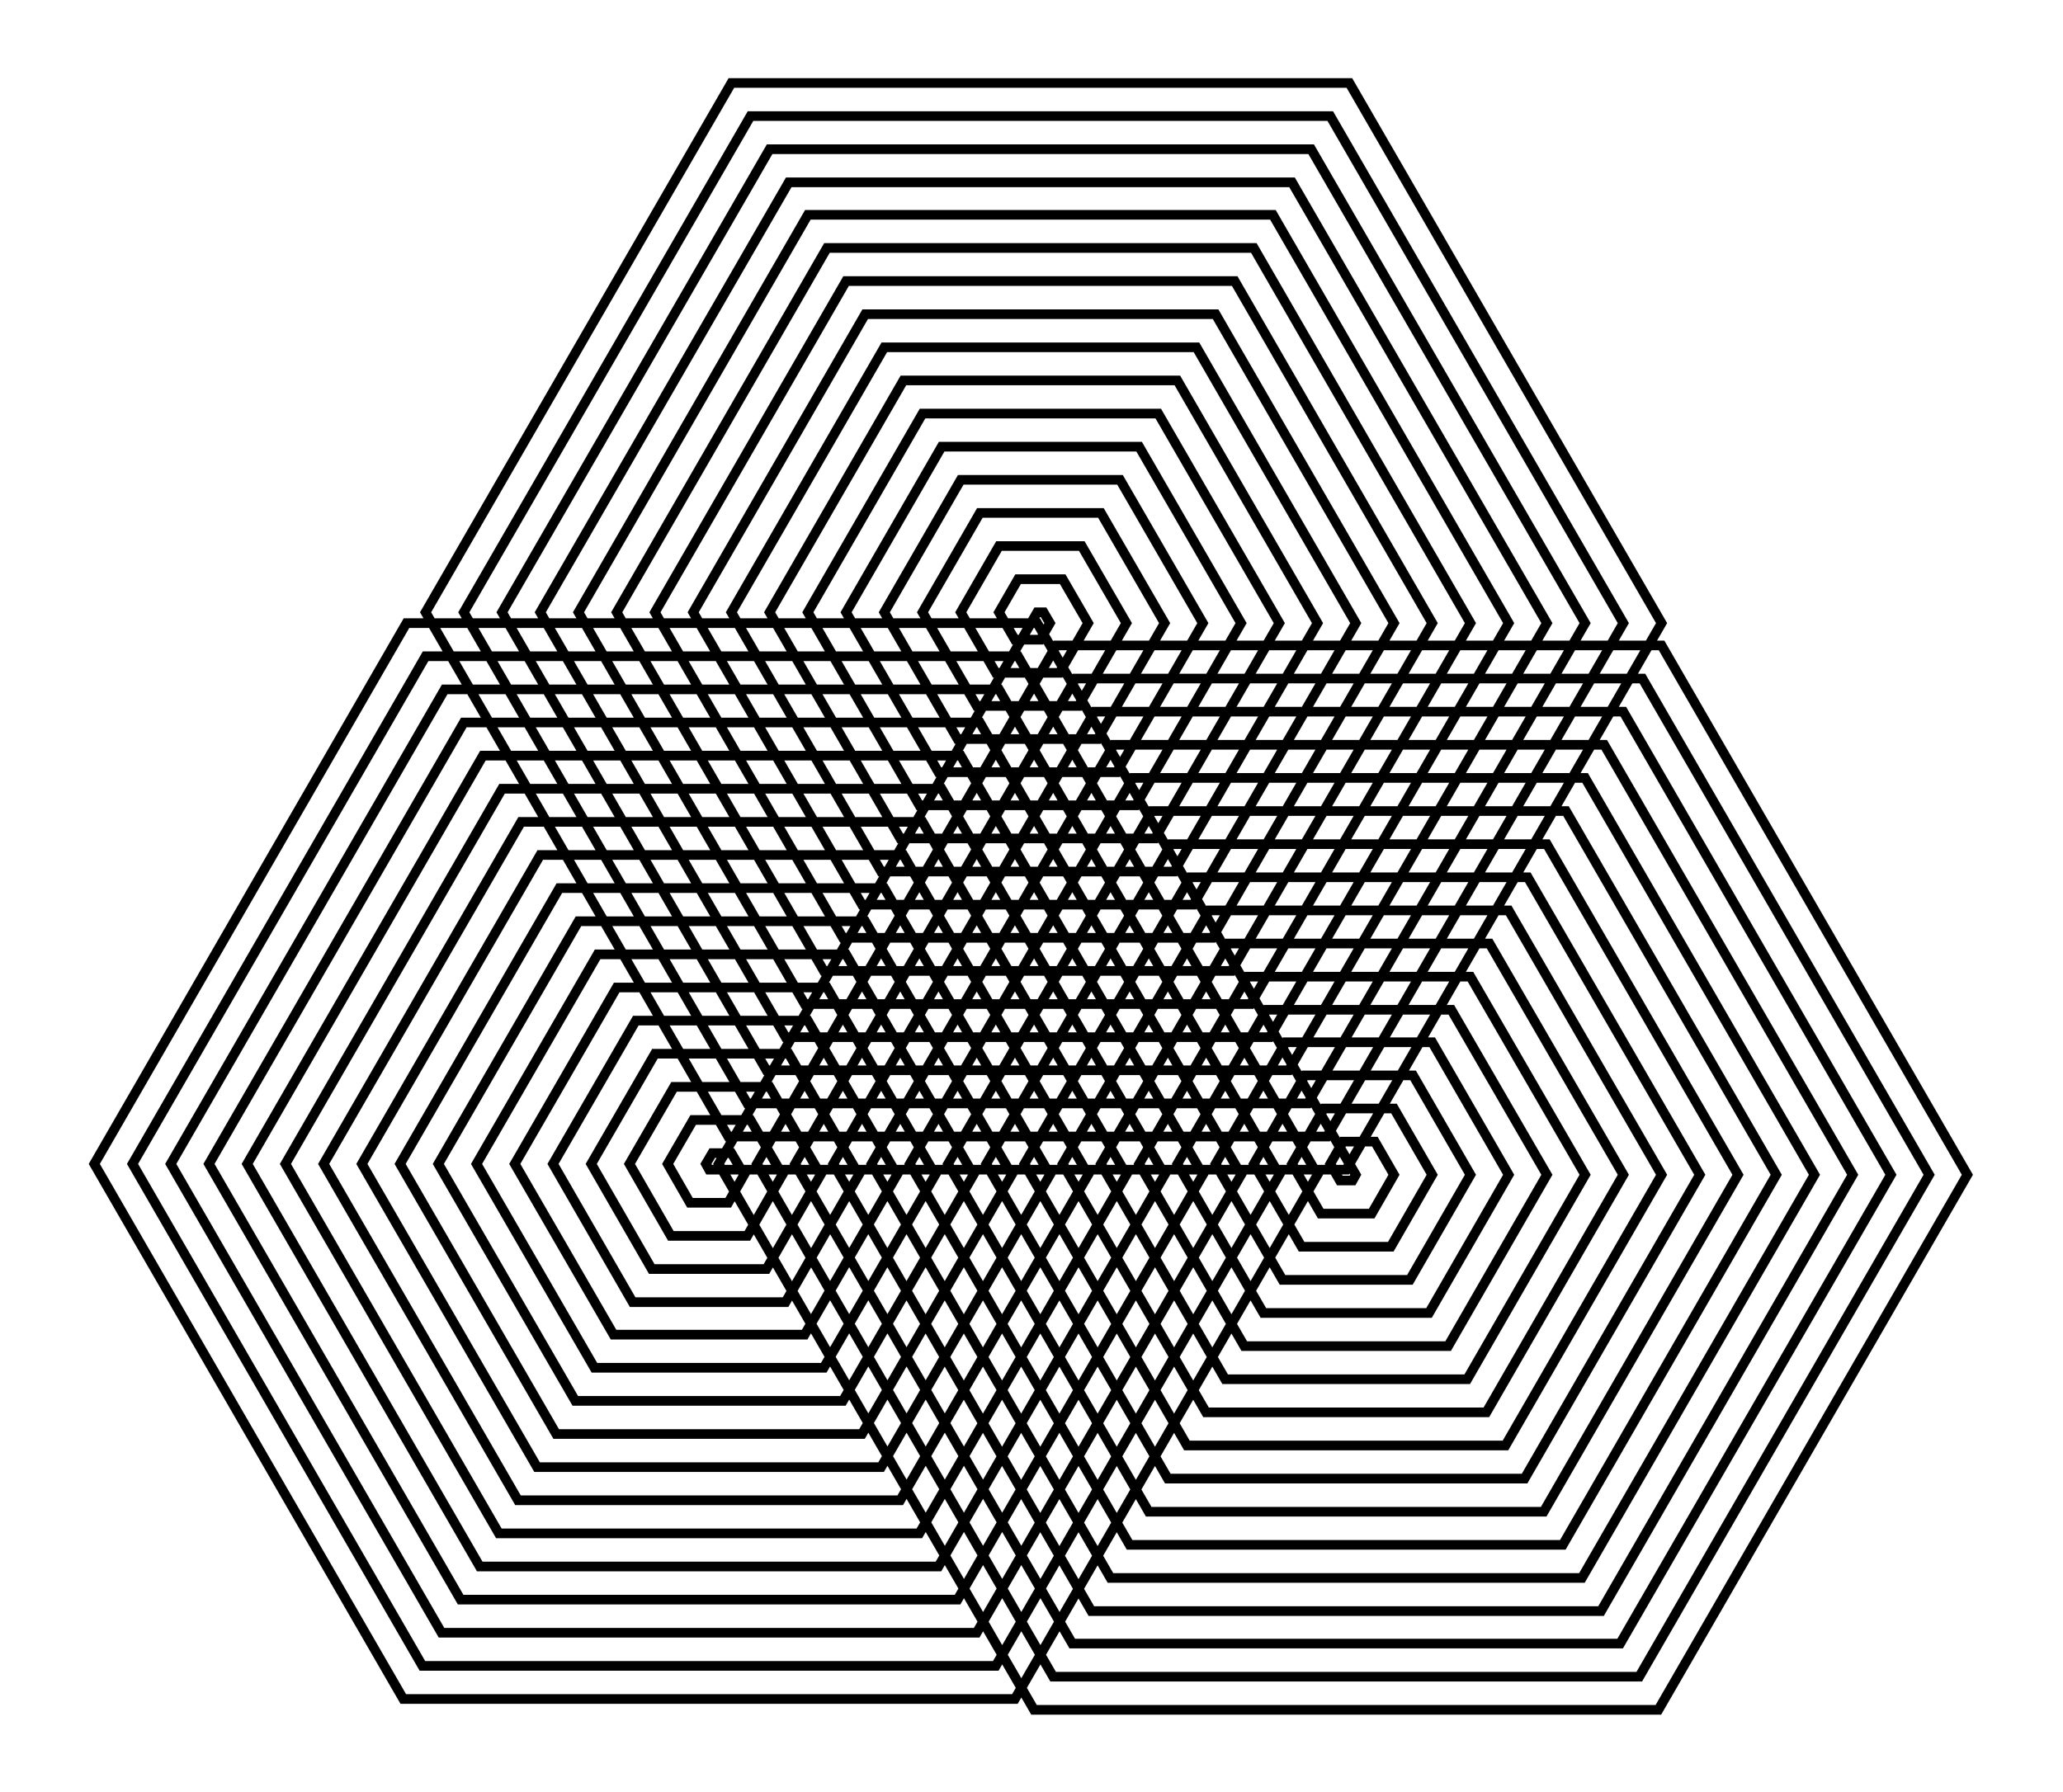 <svg xmlns="http://www.w3.org/2000/svg" width="115.1" height="100.0" viewBox="-62.9 -72.5 125.1 110.0">
<g fill="none" stroke="black" stroke-width="1.277%" transform="translate(0, -34.915) scale(0.391, -0.391)">
<polygon points="0.0,0.0 1.0,0.0 2.0,-1.7 0.5,-4.3 -3.5,-4.3 -6.0,0.0 -3.0,5.2 4.0,5.2 8.0,-1.7 3.5,-9.5 -6.5,-9.5 -12.0,0.0 -6.0,10.4 7.0,10.4 14.0,-1.7 6.5,-14.7 -9.5,-14.7 -18.0,0.0 -9.0,15.6 10.0,15.6 20.0,-1.7 9.5,-19.9 -12.5,-19.9 -24.0,0.0 -12.0,20.8 13.0,20.8 26.0,-1.7 12.5,-25.1 -15.5,-25.1 -30.0,0.0 -15.0,26.0 16.0,26.0 32.0,-1.7 15.5,-30.3 -18.5,-30.3 -36.0,0.0 -18.0,31.2 19.0,31.2 38.0,-1.7 18.5,-35.5 -21.5,-35.5 -42.0,0.0 -21.0,36.4 22.0,36.4 44.0,-1.7 21.5,-40.7 -24.5,-40.7 -48.0,0.0 -24.0,41.6 25.0,41.6 50.0,-1.7 24.5,-45.9 -27.5,-45.9 -54.0,0.0 -27.0,46.8 28.0,46.8 56.0,-1.7 27.5,-51.1 -30.5,-51.1 -60.0,0.0 -30.0,52.0 31.0,52.0 62.0,-1.7 30.5,-56.3 -33.5,-56.3 -66.0,0.0 -33.0,57.2 34.0,57.2 68.0,-1.7 33.5,-61.5 -36.5,-61.5 -72.0,0.0 -36.0,62.4 37.0,62.4 74.0,-1.7 36.5,-66.7 -39.5,-66.7 -78.0,0.0 -39.0,67.5 40.0,67.5 80.0,-1.7 39.5,-71.9 -42.5,-71.9 -84.0,0.0 -42.0,72.7 43.0,72.7 86.0,-1.7 42.5,-77.1 -45.5,-77.1 -90.0,0.0 -45.0,77.9 46.0,77.9 92.0,-1.7 45.5,-82.3 -48.5,-82.3 -96.0,0.0 -48.0,83.1 49.0,83.1 98.0,-1.7 48.5,-87.5 -51.5,-87.5 -52.0,-86.6 -51.0,-84.9 -48.0,-84.9 -46.0,-88.3 -48.5,-92.7 -54.5,-92.7 -58.0,-86.6 -54.0,-79.7 -45.0,-79.7 -40.0,-88.3 -45.5,-97.9 -57.5,-97.9 -64.0,-86.6 -57.0,-74.5 -42.0,-74.5 -34.0,-88.3 -42.5,-103.1 -60.5,-103.1 -70.0,-86.6 -60.0,-69.3 -39.0,-69.3 -28.0,-88.3 -39.5,-108.3 -63.5,-108.3 -76.0,-86.6 -63.0,-64.1 -36.0,-64.1 -22.0,-88.3 -36.5,-113.4 -66.5,-113.4 -82.0,-86.6 -66.0,-58.9 -33.0,-58.9 -16.0,-88.3 -33.5,-118.6 -69.5,-118.6 -88.0,-86.6 -69.0,-53.7 -30.0,-53.7 -10.0,-88.3 -30.5,-123.8 -72.5,-123.8 -94.0,-86.6 -72.0,-48.5 -27.0,-48.5 -4.0,-88.3 -27.5,-129.0 -75.5,-129.0 -100.0,-86.6 -75.0,-43.3 -24.0,-43.3 2.0,-88.3 -24.5,-134.2 -78.5,-134.2 -106.0,-86.6 -78.0,-38.1 -21.0,-38.1 8.0,-88.3 -21.5,-139.4 -81.5,-139.4 -112.0,-86.6 -81.0,-32.9 -18.0,-32.9 14.0,-88.3 -18.5,-144.6 -84.5,-144.6 -118.0,-86.6 -84.0,-27.7 -15.0,-27.7 20.0,-88.3 -15.5,-149.8 -87.5,-149.8 -124.0,-86.6 -87.0,-22.5 -12.0,-22.5 26.0,-88.3 -12.5,-155.0 -90.5,-155.0 -130.0,-86.6 -90.0,-17.3 -9.0,-17.3 32.0,-88.3 -9.5,-160.2 -93.5,-160.2 -136.0,-86.6 -93.0,-12.1 -6.0,-12.1 38.0,-88.3 -6.5,-165.4 -96.5,-165.4 -142.0,-86.6 -96.0,-6.9 -3.0,-6.9 44.0,-88.3 -3.5,-170.6 -99.5,-170.6 -148.0,-86.6 -99.0,-1.7 0.0,-1.7 50.0,-88.3 49.5,-89.2 47.5,-89.2 46.0,-86.6 48.0,-83.1 53.0,-83.1 56.0,-88.3 52.5,-94.4 44.5,-94.4 40.0,-86.6 45.0,-77.9 56.0,-77.9 62.0,-88.3 55.5,-99.6 41.5,-99.6 34.0,-86.6 42.0,-72.7 59.0,-72.7 68.0,-88.3 58.5,-104.8 38.5,-104.8 28.0,-86.6 39.0,-67.5 62.0,-67.5 74.0,-88.3 61.5,-110.0 35.5,-110.0 22.0,-86.6 36.0,-62.4 65.0,-62.4 80.0,-88.3 64.5,-115.2 32.5,-115.2 16.0,-86.6 33.0,-57.2 68.0,-57.2 86.0,-88.3 67.5,-120.4 29.5,-120.4 10.0,-86.6 30.0,-52.0 71.0,-52.0 92.0,-88.3 70.5,-125.6 26.5,-125.6 4.0,-86.6 27.0,-46.8 74.0,-46.8 98.0,-88.3 73.5,-130.8 23.5,-130.8 -2.0,-86.6 24.0,-41.6 77.0,-41.6 104.0,-88.3 76.5,-136.0 20.5,-136.0 -8.0,-86.6 21.0,-36.4 80.0,-36.4 110.0,-88.3 79.5,-141.2 17.5,-141.2 -14.0,-86.6 18.0,-31.2 83.0,-31.2 116.0,-88.3 82.5,-146.4 14.5,-146.4 -20.0,-86.6 15.0,-26.0 86.0,-26.0 122.0,-88.3 85.5,-151.6 11.5,-151.6 -26.0,-86.6 12.0,-20.8 89.0,-20.8 128.0,-88.3 88.5,-156.8 8.5,-156.8 -32.0,-86.6 9.0,-15.6 92.0,-15.6 134.0,-88.3 91.5,-161.9 5.5,-161.9 -38.0,-86.6 6.0,-10.4 95.0,-10.4 140.0,-88.3 94.5,-167.1 2.5,-167.1 -44.0,-86.6 3.0,-5.2 98.0,-5.2 146.0,-88.3 97.5,-172.3 -0.5,-172.3 -50.0,-86.6" />
</g>
</svg>